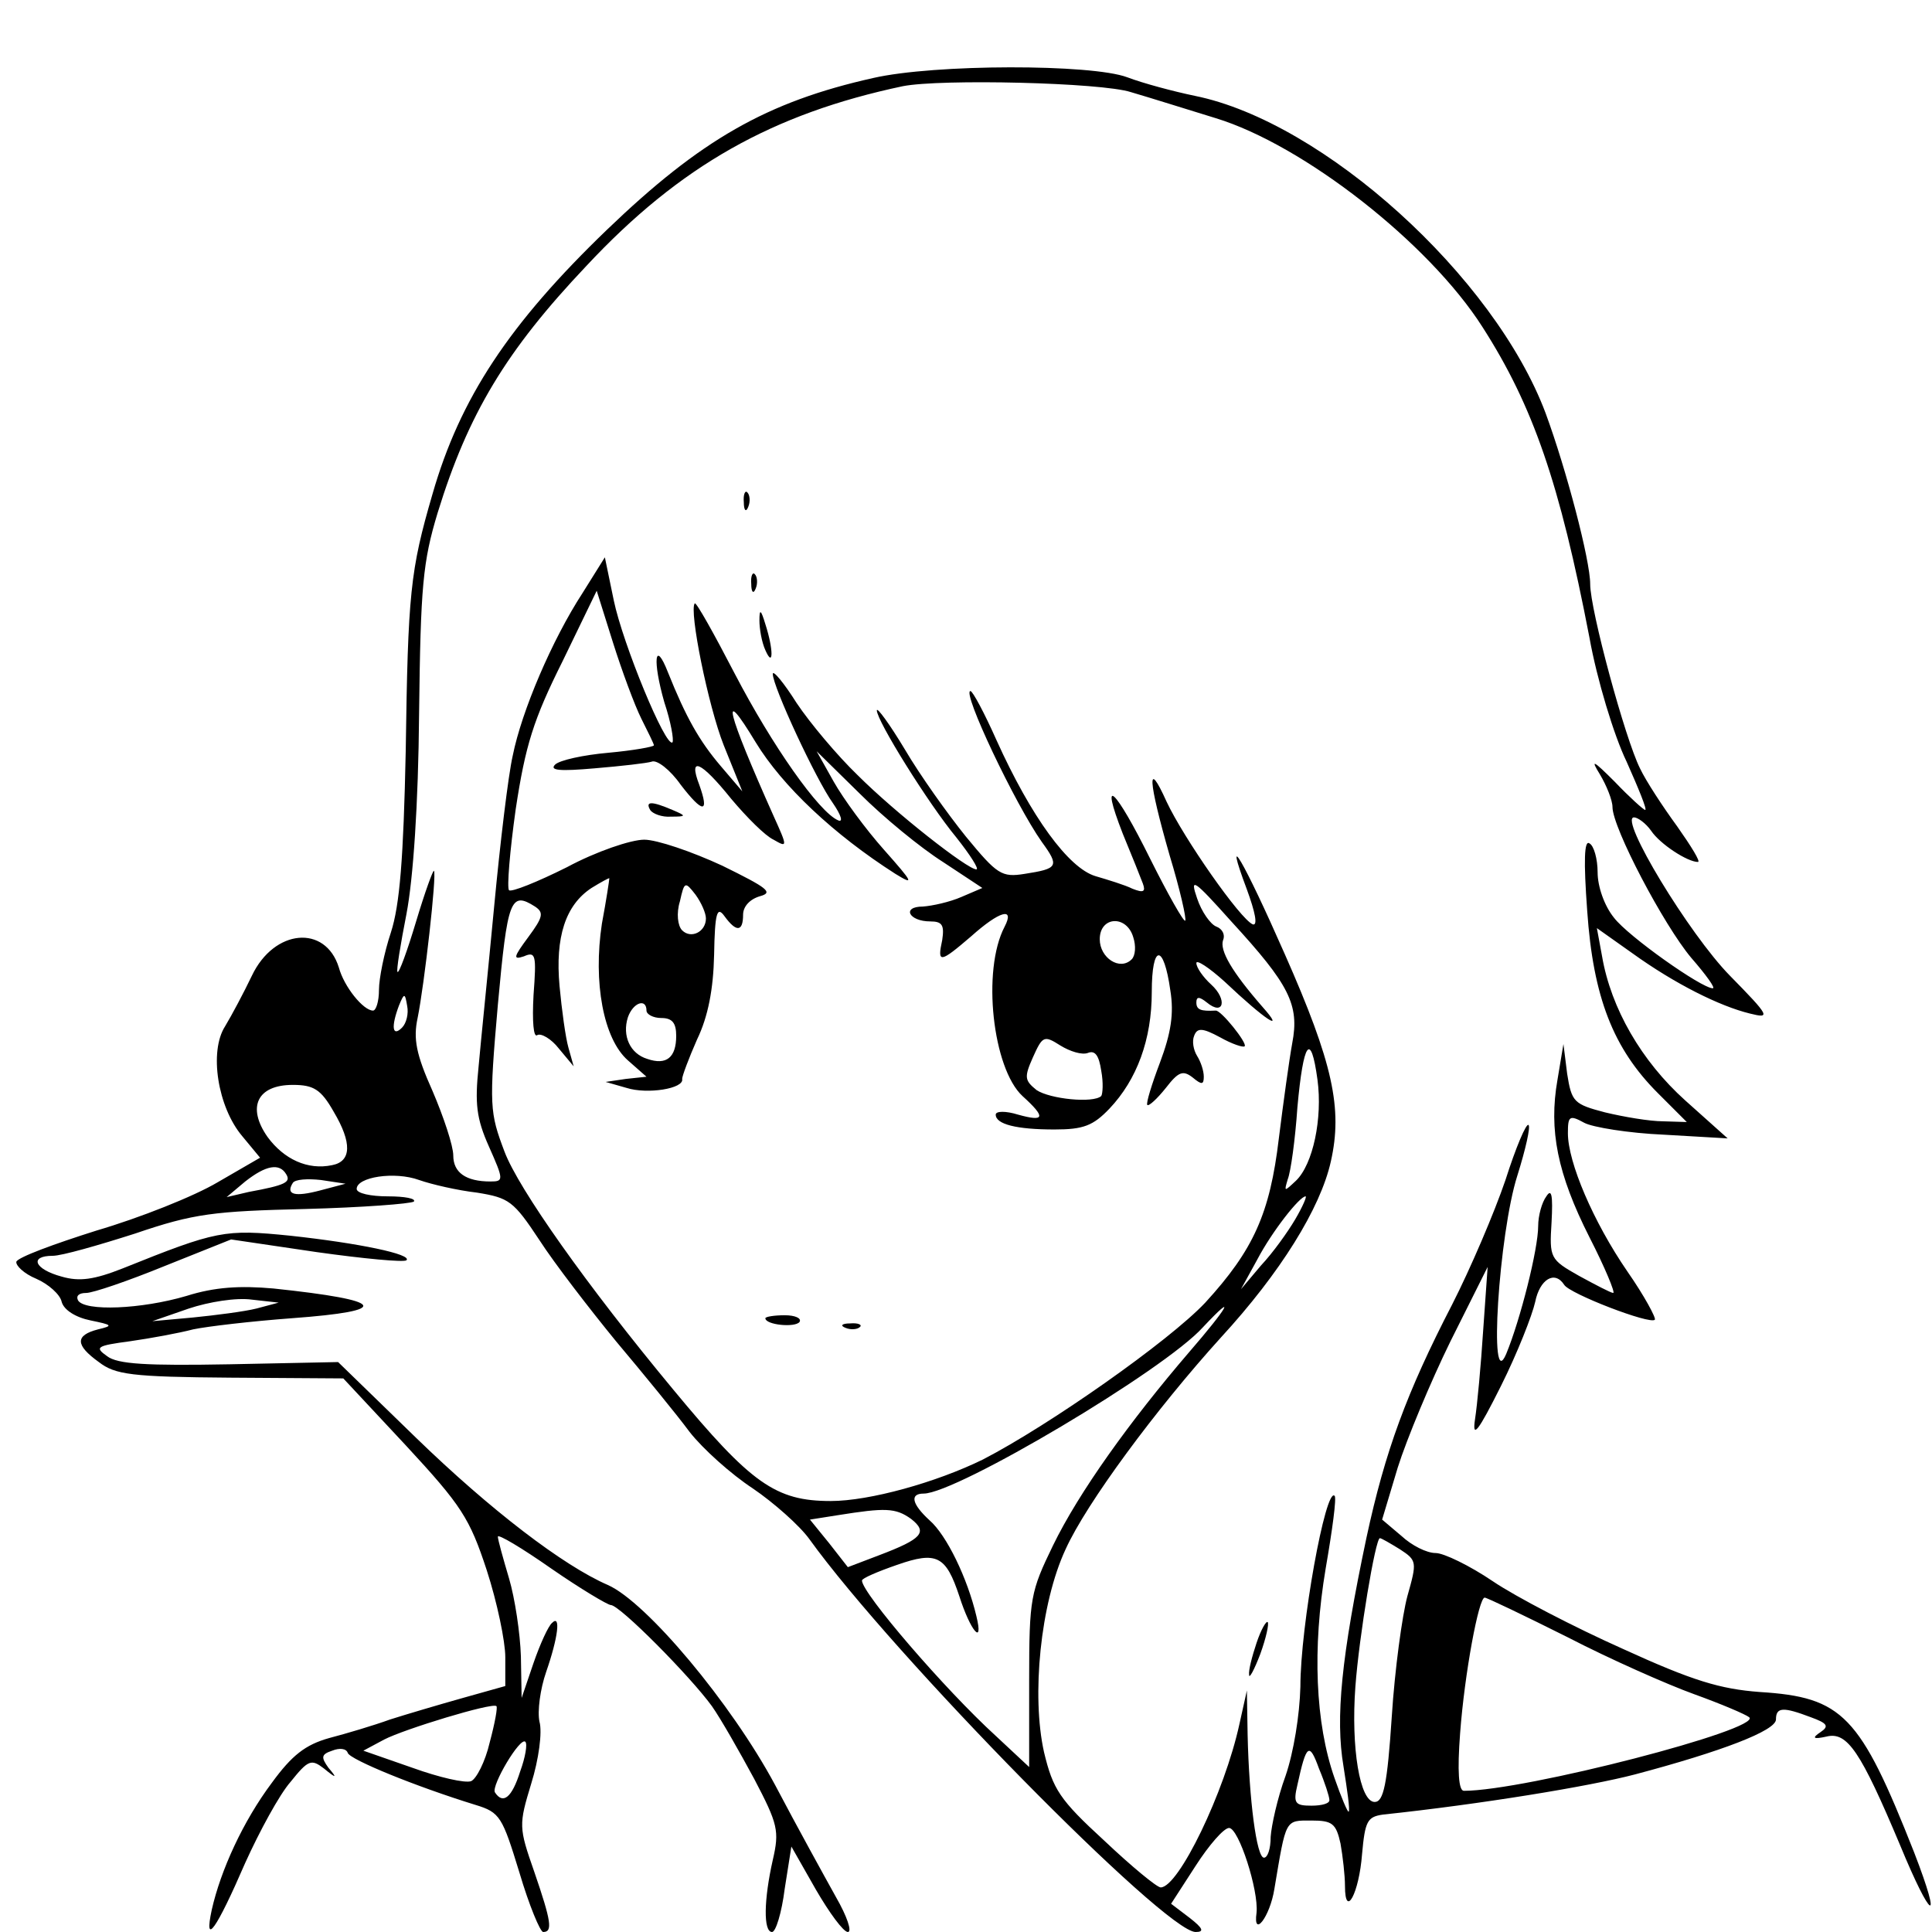 <svg version="1.2" xmlns="http://www.w3.org/2000/svg" width="346.667" height="346.667" viewBox="0 0 260 260"><path d="M117.5 10.5c-14.3 3.2-23.2 8.3-35.8 20.4-13.2 12.7-19.8 22.7-23.5 35.6-3 10.3-3.3 13.3-3.6 34.6-.3 14.4-.8 20.7-2 24.4-.9 2.7-1.6 6.2-1.6 7.7 0 1.6-.4 2.8-.8 2.8-1.3 0-3.9-3.2-4.6-5.8-1.8-5.8-8.7-5.2-11.7 1.1-1.1 2.3-2.7 5.3-3.6 6.8-2.2 3.4-1 10.9 2.3 14.8l2.4 2.9-5.7 3.3c-3.2 1.9-10.5 4.8-16.3 6.5-5.7 1.8-10.6 3.6-10.8 4.2-.1.5 1 1.6 2.7 2.3 1.6.7 3.2 2.1 3.4 3.1.3 1.1 1.9 2.1 3.9 2.5 2.9.6 3.1.7 1 1.2-3.1.8-3.1 2.1.1 4.4 2.2 1.7 4.4 2 17.7 2.1l15.2.1 8.4 9c7.5 8.1 8.6 9.8 10.9 16.8 1.4 4.3 2.5 9.6 2.5 11.7v3.9l-5.7 1.6c-3.2.9-7.6 2.2-9.8 2.9-2.2.8-5.9 1.9-8.2 2.5-3.2.9-5 2.3-7.7 6-3.9 5.2-6.9 11.8-8.1 17.1-1.1 5.1.6 2.7 4.5-6.3 1.9-4.2 4.6-9.2 6.1-10.9 2.4-3 2.8-3.1 4.5-1.8 1.7 1.4 1.8 1.3.6-.1-1-1.4-1-1.8.5-2.3 1-.4 1.9-.3 2.1.3.3.9 9.1 4.5 17.2 7 3.3 1 3.6 1.6 5.9 9.1 1.3 4.4 2.8 8 3.2 8 1.3 0 1.1-1.4-1.2-8.1-2.1-6-2.1-6.3-.4-11.9 1-3.2 1.5-6.9 1.1-8.3-.3-1.4.1-4.4.9-6.7 1.6-4.6 2-7.8.8-6.6-.5.4-1.6 2.8-2.5 5.4l-1.6 4.7-.1-5.6c-.1-3.1-.8-7.8-1.6-10.5s-1.5-5.2-1.5-5.6c0-.4 3.2 1.5 7.2 4.3 3.9 2.7 7.6 4.9 8 4.9 1.2 0 10.7 9.6 13.6 13.6 1.2 1.7 3.7 6.1 5.7 9.8 3.2 6.1 3.4 7 2.5 10.9-1.2 5.3-1.3 9.7-.1 9.7.5 0 1.3-2.6 1.7-5.8l.9-5.7 3.3 5.8c1.8 3.1 3.7 5.7 4.3 5.7.6 0-.1-2.1-1.6-4.7-1.5-2.7-5.2-9.4-8.2-15.1-5.9-11-17.3-24.6-22.5-26.9-6-2.6-15.8-10.1-25.8-19.8l-10.5-10.2-14.6.3c-11.1.2-15.1 0-16.5-1.1-1.7-1.2-1.4-1.4 3.1-2 2.8-.4 6.6-1.1 8.5-1.6 1.9-.4 7.9-1.1 13.3-1.5 13.6-1 12.7-2.4-2.5-4-4.5-.4-7.9-.2-11.7 1-6.1 1.8-13.7 2.1-14.6.6-.3-.6.1-1 1.1-1 .9 0 5.6-1.6 10.5-3.6l9-3.6 11.5 1.7c6.4.9 11.8 1.4 12.1 1.1.8-.8-6.4-2.3-15.6-3.3-8.9-.9-9.9-.7-22.6 4.4-3.8 1.5-5.8 1.8-8.2 1.1-3.7-1-4.4-2.8-1.2-2.8 1.2 0 6.1-1.4 11.1-3 7.9-2.7 10.6-3 22.9-3.3 7.6-.2 14.2-.7 14.6-1 .3-.4-1.2-.7-3.5-.7s-4.2-.4-4.2-1c0-1.6 5.1-2.4 8.4-1.2 1.7.6 5.2 1.4 7.8 1.7 4.3.7 4.9 1.1 8.4 6.4 2 3.1 6.7 9.2 10.3 13.6 3.7 4.4 8.2 9.9 9.9 12.2 1.8 2.3 5.6 5.7 8.5 7.6 2.8 1.9 6.3 5 7.6 6.8 11.3 15.7 47.9 52.9 52 52.9 1.2 0 1-.5-.8-1.9l-2.5-1.9 3.3-5.1c1.8-2.8 3.8-5.1 4.5-5.1 1.3 0 4 8.4 3.7 11.4-.5 3.5 1.8.6 2.4-3.2 1.6-9.5 1.4-9.2 5-9.2 2.8 0 3.3.4 3.9 3.1.3 1.7.6 4.3.6 5.7 0 4.5 1.9 1 2.3-4.3.4-4.4.7-5 2.8-5.3 13.2-1.4 27.8-3.8 33.9-5.4 11.7-3.1 19-5.9 19-7.4 0-1.7 1-1.7 4.7-.3 2.2.8 2.5 1.2 1.3 2s-1 1 .8.6c2.8-.7 4.6 2 9.9 14.6 4.2 10.2 5.8 11.1 1.9 1-7.3-18.5-9.6-20.9-20.8-21.6-5.3-.4-9-1.5-18.4-5.8-6.5-2.9-14.4-7-17.5-9.1-3.1-2.1-6.6-3.8-7.7-3.8-1.2 0-3.2-1-4.6-2.3l-2.6-2.2 2.1-7c1.2-3.8 4.4-11.5 7.1-17l5-10-.6 8.5c-.3 4.7-.8 10.1-1.1 12-.4 2.7.4 1.7 3.5-4.5 2.2-4.4 4.2-9.5 4.6-11.3.6-3 2.6-4.3 3.9-2.3.7 1.2 11.6 5.4 12.2 4.7.2-.2-1.4-3.2-3.7-6.5-4.6-6.7-8-14.7-8-18.6 0-2.3.2-2.5 2.2-1.4 1.1.6 6 1.4 10.7 1.6l8.6.5-5.7-5.1c-5.9-5.3-10-12.4-11.2-19.4l-.7-3.8 4.8 3.4c5.7 4.1 11.7 7.1 15.8 8.1 2.8.7 2.7.4-2.7-5.1-5.5-5.6-15-21.3-12.9-21.3.5 0 1.6.8 2.3 1.8 1.2 1.8 4.9 4.2 6.3 4.2.4 0-.9-2.1-2.8-4.8-1.9-2.6-4.2-6.1-5-7.8-2-4-6.7-21.3-6.7-24.8 0-3.2-3.2-15.4-6-23-6.9-18.4-29.9-39.2-47.2-42.7-2.9-.6-7-1.7-9.1-2.5-4.8-1.8-25.9-1.8-34.2.1zm34.7 1.9c2.4.7 7.5 2.3 11.4 3.5 11.8 3.6 28.7 16.8 35.9 28.1 6.8 10.6 10.4 21 14.4 41.8 1 5.6 3.3 13.2 5 16.7 1.6 3.6 2.8 6.5 2.5 6.5-.2 0-2.1-1.7-4.1-3.8-2.9-2.9-3.3-3.1-2-1 .9 1.5 1.7 3.5 1.7 4.4 0 2.8 6.9 15.9 10.6 20.3 2 2.3 3.3 4.1 2.9 4.1-1.5 0-11.4-7-13.3-9.5-1.3-1.6-2.2-4.2-2.2-6.1 0-1.8-.5-3.6-1.1-3.9-.7-.5-.8 2.3-.3 9.1.8 11.6 3.5 18.5 9.5 24.5l3.9 3.9-3.2-.1c-1.8 0-5.3-.6-7.8-1.2-4.2-1.1-4.5-1.4-5.1-5.2l-.5-4-.8 4.8c-1.2 6.8 0 12.7 4.3 21.2 2.1 4.1 3.5 7.5 3.2 7.5-.3 0-2.4-1.1-4.6-2.3-3.9-2.2-4-2.4-3.7-7.2.2-3.7 0-4.6-.7-3.5-.6.8-1.1 2.6-1.1 4 0 3.1-2.4 12.6-4.3 17.2-2.4 5.7-1-16.2 1.5-24 1.1-3.5 1.8-6.6 1.5-6.8-.3-.3-1.7 3-3.1 7.4-1.5 4.4-4.7 11.9-7.2 16.8-6.1 11.8-9 19.7-11.5 31.3-3.4 16.1-4.2 24.3-3.1 30.8.5 3.2.9 5.9.7 6.1-.1.2-1-1.9-1.9-4.5-2.6-7.4-3-17.5-1.2-28.2.9-5.2 1.5-9.6 1.2-9.8-1.2-1.2-4.6 17.5-4.6 25.7-.1 3.8-.9 8.8-2 12-1.1 3-1.9 6.7-2 8.2 0 1.6-.4 2.8-.9 2.8-1 0-2-7.8-2.2-16.5l-.1-6-1 4.5c-2 9.2-8.2 22-10.6 22-.5 0-3.9-2.8-7.6-6.3-6-5.5-6.9-6.9-8.1-11.9-1.7-7.6-.5-20 2.9-27.3 2.8-6.2 12.2-18.9 20.9-28.5 8-8.7 13.4-17.4 14.8-23.7 1.6-7.1.3-13.2-6.2-27.9-5.5-12.5-8.4-17.5-5.1-8.7 1.1 3 1.5 4.9.8 4.7-1.7-.7-9.3-11.6-11.6-16.5-2.7-6-2.5-2.9.4 7.2 1.4 4.6 2.3 8.6 2.1 8.8-.2.2-2.3-3.5-4.7-8.3-4.7-9.5-6.9-11.6-3.7-3.4 1.2 2.9 2.4 5.9 2.7 6.7.4 1.1.1 1.3-1.4.7-1-.5-3.3-1.2-5-1.7-3.6-1.1-8.6-7.9-13.3-18.3-1.6-3.6-3.2-6.6-3.5-6.6-1.2 0 6 15.2 9.6 20.3 2.4 3.3 2.2 3.6-2.3 4.3-3.1.5-3.7.1-7.9-5-2.5-3.1-6.2-8.3-8.2-11.7-2.1-3.5-3.8-5.8-3.8-5.3 0 1.4 6.9 12.5 10.7 17.1 1.9 2.4 3.1 4.3 2.7 4.3-1.2 0-10.9-7.6-16-12.7-2.7-2.6-6.4-7-8.2-9.7-1.7-2.7-3.2-4.5-3.2-3.9 0 1.7 5.8 14.2 8.1 17.4 1.1 1.6 1.4 2.6.7 2.3-2.6-1.1-8.9-10.1-13.9-19.7-2.8-5.4-5.2-9.7-5.4-9.5-.8.9 1.8 13.8 3.9 19.1l2.5 6.2-2.9-3.4c-2.9-3.4-4.7-6.6-7.1-12.6-1.8-4.6-2.1-1.6-.5 4 .9 2.7 1.3 5.1 1.1 5.4-.9.8-6.7-13.3-7.9-19.1L81.4 75l-3 4.8c-4.1 6.3-8.2 15.9-9.4 21.9-.6 2.6-1.7 11.8-2.5 20.3s-1.8 18.2-2.1 21.6c-.5 4.9-.3 6.9 1.4 10.7 2 4.5 2 4.7.2 4.7-3.3 0-5-1.2-5-3.5 0-1.3-1.3-5.2-2.8-8.7-2.2-4.9-2.6-7-2-9.8.9-4.4 2.6-19.4 2.2-19.8-.1-.2-1.2 2.8-2.4 6.8s-2.3 7-2.5 6.8c-.2-.1.4-3.7 1.2-7.8.9-4.7 1.6-14.7 1.7-27 .2-17.1.5-20.4 2.5-27 4.1-13.3 9.2-21.8 20-33.2 12.6-13.5 25.1-20.5 42.6-24.2 5.1-1 26.7-.5 30.7.8zM86.3 96.7c.9 1.8 1.7 3.4 1.7 3.6 0 .2-2.8.7-6.1 1-3.4.3-6.6 1-7.2 1.6-.8.8.7.9 5.3.5 3.6-.3 7.1-.7 7.7-.9.7-.3 2.5 1.1 3.9 3.1 3 3.9 3.9 3.9 2.5 0-1.5-3.9.2-3.2 4.3 1.9 2.1 2.5 4.6 5 5.7 5.5 1.9 1.1 1.9 1 0-3.2-6.3-14.1-7.3-18-2.4-9.9 3.6 5.9 10.5 12.4 18.8 17.7 2.6 1.6 2.4 1.2-1.5-3.2-2.5-2.8-5.5-6.9-6.8-9.2l-2.3-4.1 5.8 5.7c3.2 3.2 8.2 7.3 11.2 9.2l5.3 3.5-2.8 1.2c-1.6.7-3.9 1.2-5.2 1.3-2.9 0-1.9 2 1 2 1.6 0 1.9.5 1.6 2.5-.7 3.2-.3 3.1 3.9-.5 3.8-3.4 5.9-4 4.5-1.3-3.1 5.9-1.6 19.1 2.4 22.8 3.2 2.9 3 3.5-.6 2.5-1.6-.5-3-.5-3 0 0 1.3 2.8 2 7.9 2 3.9 0 5.2-.5 7.4-2.8 3.7-3.9 5.7-9.3 5.7-15.7 0-6.5 1.6-6.6 2.5-.2.5 3.1.1 5.7-1.4 9.7-1.1 2.9-1.9 5.5-1.7 5.7.2.2 1.3-.8 2.5-2.3 1.7-2.2 2.3-2.4 3.6-1.4 1.2 1 1.5 1 1.5-.1 0-.8-.4-2-.9-2.8-.5-.8-.7-2-.4-2.7.4-1.1 1.1-1.1 3.5.2 1.6.9 3.1 1.4 3.3 1.2.4-.4-3.2-4.9-3.9-4.8-2 .1-2.6-.1-2.6-1.1 0-.8.4-.8 1.4 0 2.3 1.9 2.8-.4.6-2.4-1.1-1-2-2.3-2-2.9 0-.5 1.7.6 3.8 2.5 5.5 5.2 8.3 7 5.1 3.4-4.1-4.7-5.8-7.6-5.3-9 .3-.7-.1-1.5-.9-1.8-.8-.3-2-2-2.6-3.8-1-2.9-.5-2.6 4.6 3.1 7.8 8.5 9.2 11.2 8.2 16.4-.4 2.2-1.2 8-1.8 12.8-1.2 10.1-3.4 15-9.9 22.1-4.9 5.2-21 16.5-29.9 21.1-6.3 3.1-15.3 5.6-20.5 5.6-7.4 0-10.7-2.3-21.2-15-11.7-14.1-20.8-27-22.7-32-2-5.3-2.1-6.1-.9-19.8 1.3-14.2 1.7-15.3 5-13.2 1.2.8 1.1 1.4-.9 4.1-2 2.7-2.1 3.1-.6 2.6 1.6-.7 1.7-.2 1.3 5.2-.2 3.6 0 5.8.5 5.4.5-.3 1.9.5 2.9 1.8l2 2.4-.7-2.5c-.4-1.4-.9-5.1-1.2-8.3-.6-6.6.8-10.9 4.3-13.2 1.3-.8 2.4-1.4 2.4-1.3 0 .2-.4 2.9-1 6.1-1.2 7.9.2 15.5 3.5 18.4l2.5 2.2-2.8.3-2.7.4 2.8.8c2.8.9 7.8.1 7.5-1.2 0-.4.9-2.8 2-5.3 1.5-3.1 2.2-6.8 2.3-11.4.1-5.7.4-6.6 1.4-5.2 1.6 2.2 2.5 2.1 2.5-.2 0-1.1.9-2.1 2.3-2.5 1.8-.5 1-1.1-5.1-4.1-4.1-1.9-8.8-3.5-10.5-3.5-1.8 0-6.5 1.6-10.4 3.7-4 2-7.5 3.4-7.8 3.1-.3-.3.1-5.2.9-10.9 1.3-8.6 2.4-12.1 6.3-19.9l4.6-9.5 2.2 7c1.2 3.8 2.9 8.4 3.8 10.2zm8.7 26.9c0 1.8-2 2.8-3.2 1.6-.6-.6-.8-2.3-.3-3.9.6-2.7.7-2.7 2.1-.9.8 1.1 1.4 2.5 1.4 3.2zm57.5 2.5c.4 1.2.3 2.5-.2 3-1.6 1.6-4.3-.2-4.3-2.7 0-3.1 3.6-3.3 4.5-.3zm-98.4 12.2c-1.3 1.3-1.5-.1-.4-3 .7-1.7.8-1.7 1.1.1.2 1-.1 2.3-.7 2.9zM87 136c0 .5.9 1 2 1 1.5 0 2 .7 2 2.4 0 2.9-1.3 4-3.9 3.1-2.3-.7-3.4-3.1-2.6-5.6.7-2 2.5-2.6 2.5-.9zm59.4 5.7c1-.4 1.5.4 1.8 2.4.3 1.6.2 3.1 0 3.4-1.1 1-6.9.4-8.7-.8-1.6-1.3-1.7-1.7-.5-4.4 1.3-2.9 1.5-3 3.7-1.6 1.3.8 2.9 1.3 3.7 1zm30.9 3.6c.7 5.2-.6 11.4-2.9 13.6-1.6 1.5-1.6 1.5-1.1-.2.4-1 1-5.3 1.3-9.7.8-8.8 1.8-10.3 2.7-3.7zm-132.4 4.3c2.5 4.2 2.4 6.7-.2 7.2-3.3.7-6.5-.8-8.7-3.8-2.8-4-1.4-7 3.4-7 2.8 0 3.8.6 5.5 3.6zm-6.4 8.4c.7 1.1-.1 1.5-5 2.4l-3 .7L33 159c2.8-2.2 4.6-2.5 5.5-1zm4.6 2.2c-3.4.9-4.7.6-3.7-1 .3-.5 2-.6 3.8-.4l3.3.5-3.4.9zm131.2 3.9c-1 1.7-3 4.5-4.6 6.2l-2.7 3.2 2.2-4c2-3.8 5.7-8.5 6.5-8.5.2 0-.4 1.4-1.4 3.1zm-139.8 12c-1.6.4-5.5.9-8.5 1.2l-5.5.5 4.9-1.7c2.7-.9 6.4-1.5 8.5-1.2l3.6.4-3 .8zM160 182c-7.9 9.2-14.8 18.8-18.3 26-3 6.2-3.2 7-3.2 18.1v11.7l-4.5-4.2c-6.8-6.2-18-19.2-18-20.9 0-.3 2.1-1.2 4.7-2.1 5.4-1.9 6.6-1.2 8.4 4.2 1.5 4.7 3.3 6.8 2.3 2.7-1.2-5.1-4-10.9-6.3-12.9-2.4-2.2-2.7-3.6-.8-3.6 4.4 0 32.4-16.6 37.6-22.4 4.7-5 3.3-2.6-1.9 3.4zm-37.4 22.4c2.3 1.8 1.5 2.7-4.3 4.9l-4.2 1.6-2.5-3.2-2.6-3.2 3.8-.6c6.3-1 7.7-1 9.8.5zm65.8 4.1c2.3 1.5 2.3 1.7 1 6.3-.7 2.6-1.7 9.9-2.1 16.2-.6 9.1-1.1 11.5-2.3 11.5-2 0-3.2-7.3-2.6-15.5.5-6.8 2.7-20 3.3-20 .2 0 1.4.7 2.7 1.5zm22.5 11.8c5.8 3 13.5 6.4 17.1 7.7 3.6 1.3 6.9 2.7 7.4 3.1 1.8 1.6-30.2 9.9-38.4 9.9-.7 0-.9-2.6-.5-7.8.6-8 2.5-18.2 3.3-18.2.3 0 5.3 2.4 11.1 5.3zm-145 14.2c-.6 2.6-1.8 4.9-2.5 5.2-.8.3-4.3-.5-7.9-1.8l-6.6-2.3 2.8-1.5c2.7-1.4 14.5-5 15.1-4.5.2.1-.2 2.3-.9 4.9zm4.1 3.9c-1.1 3.5-2.3 4.5-3.4 2.8-.5-.9 3.4-7.5 4.1-6.8.3.3 0 2.1-.7 4zm108.9 3.8c.1.5-1 .8-2.4.8-2.2 0-2.5-.3-1.9-2.8 1.2-5.5 1.6-5.8 2.9-2.2.8 1.9 1.4 3.8 1.4 4.2z"/><path d="M100.1 67.6c0 1.1.3 1.4.6.6.3-.7.2-1.6-.1-1.9-.3-.4-.6.2-.5 1.3zM101.1 78.6c0 1.1.3 1.4.6.6.3-.7.2-1.6-.1-1.9-.3-.4-.6.2-.5 1.3zM102.2 83.5c0 1.1.3 2.9.8 4 1.1 2.5 1.1-.1 0-3.5-.6-2-.8-2.1-.8-.5zM169.1 221.1c-.6 1.8-1.1 3.7-1 4.3 0 .6.7-.7 1.5-2.8.8-2.2 1.2-4.1 1-4.3-.2-.2-.9 1-1.5 2.8zM87.5 109c.3.5 1.6 1 2.8.9 2.1 0 2.1-.1.2-.9-2.8-1.2-3.7-1.2-3 0zM103 177.4c0 .9 4 1.3 4.6.5.3-.5-.6-.9-2-.9s-2.6.2-2.6.4zM113.8 178.7c.7.3 1.6.2 1.9-.1.4-.3-.2-.6-1.3-.5-1.1 0-1.4.3-.6.6z"/></svg>
